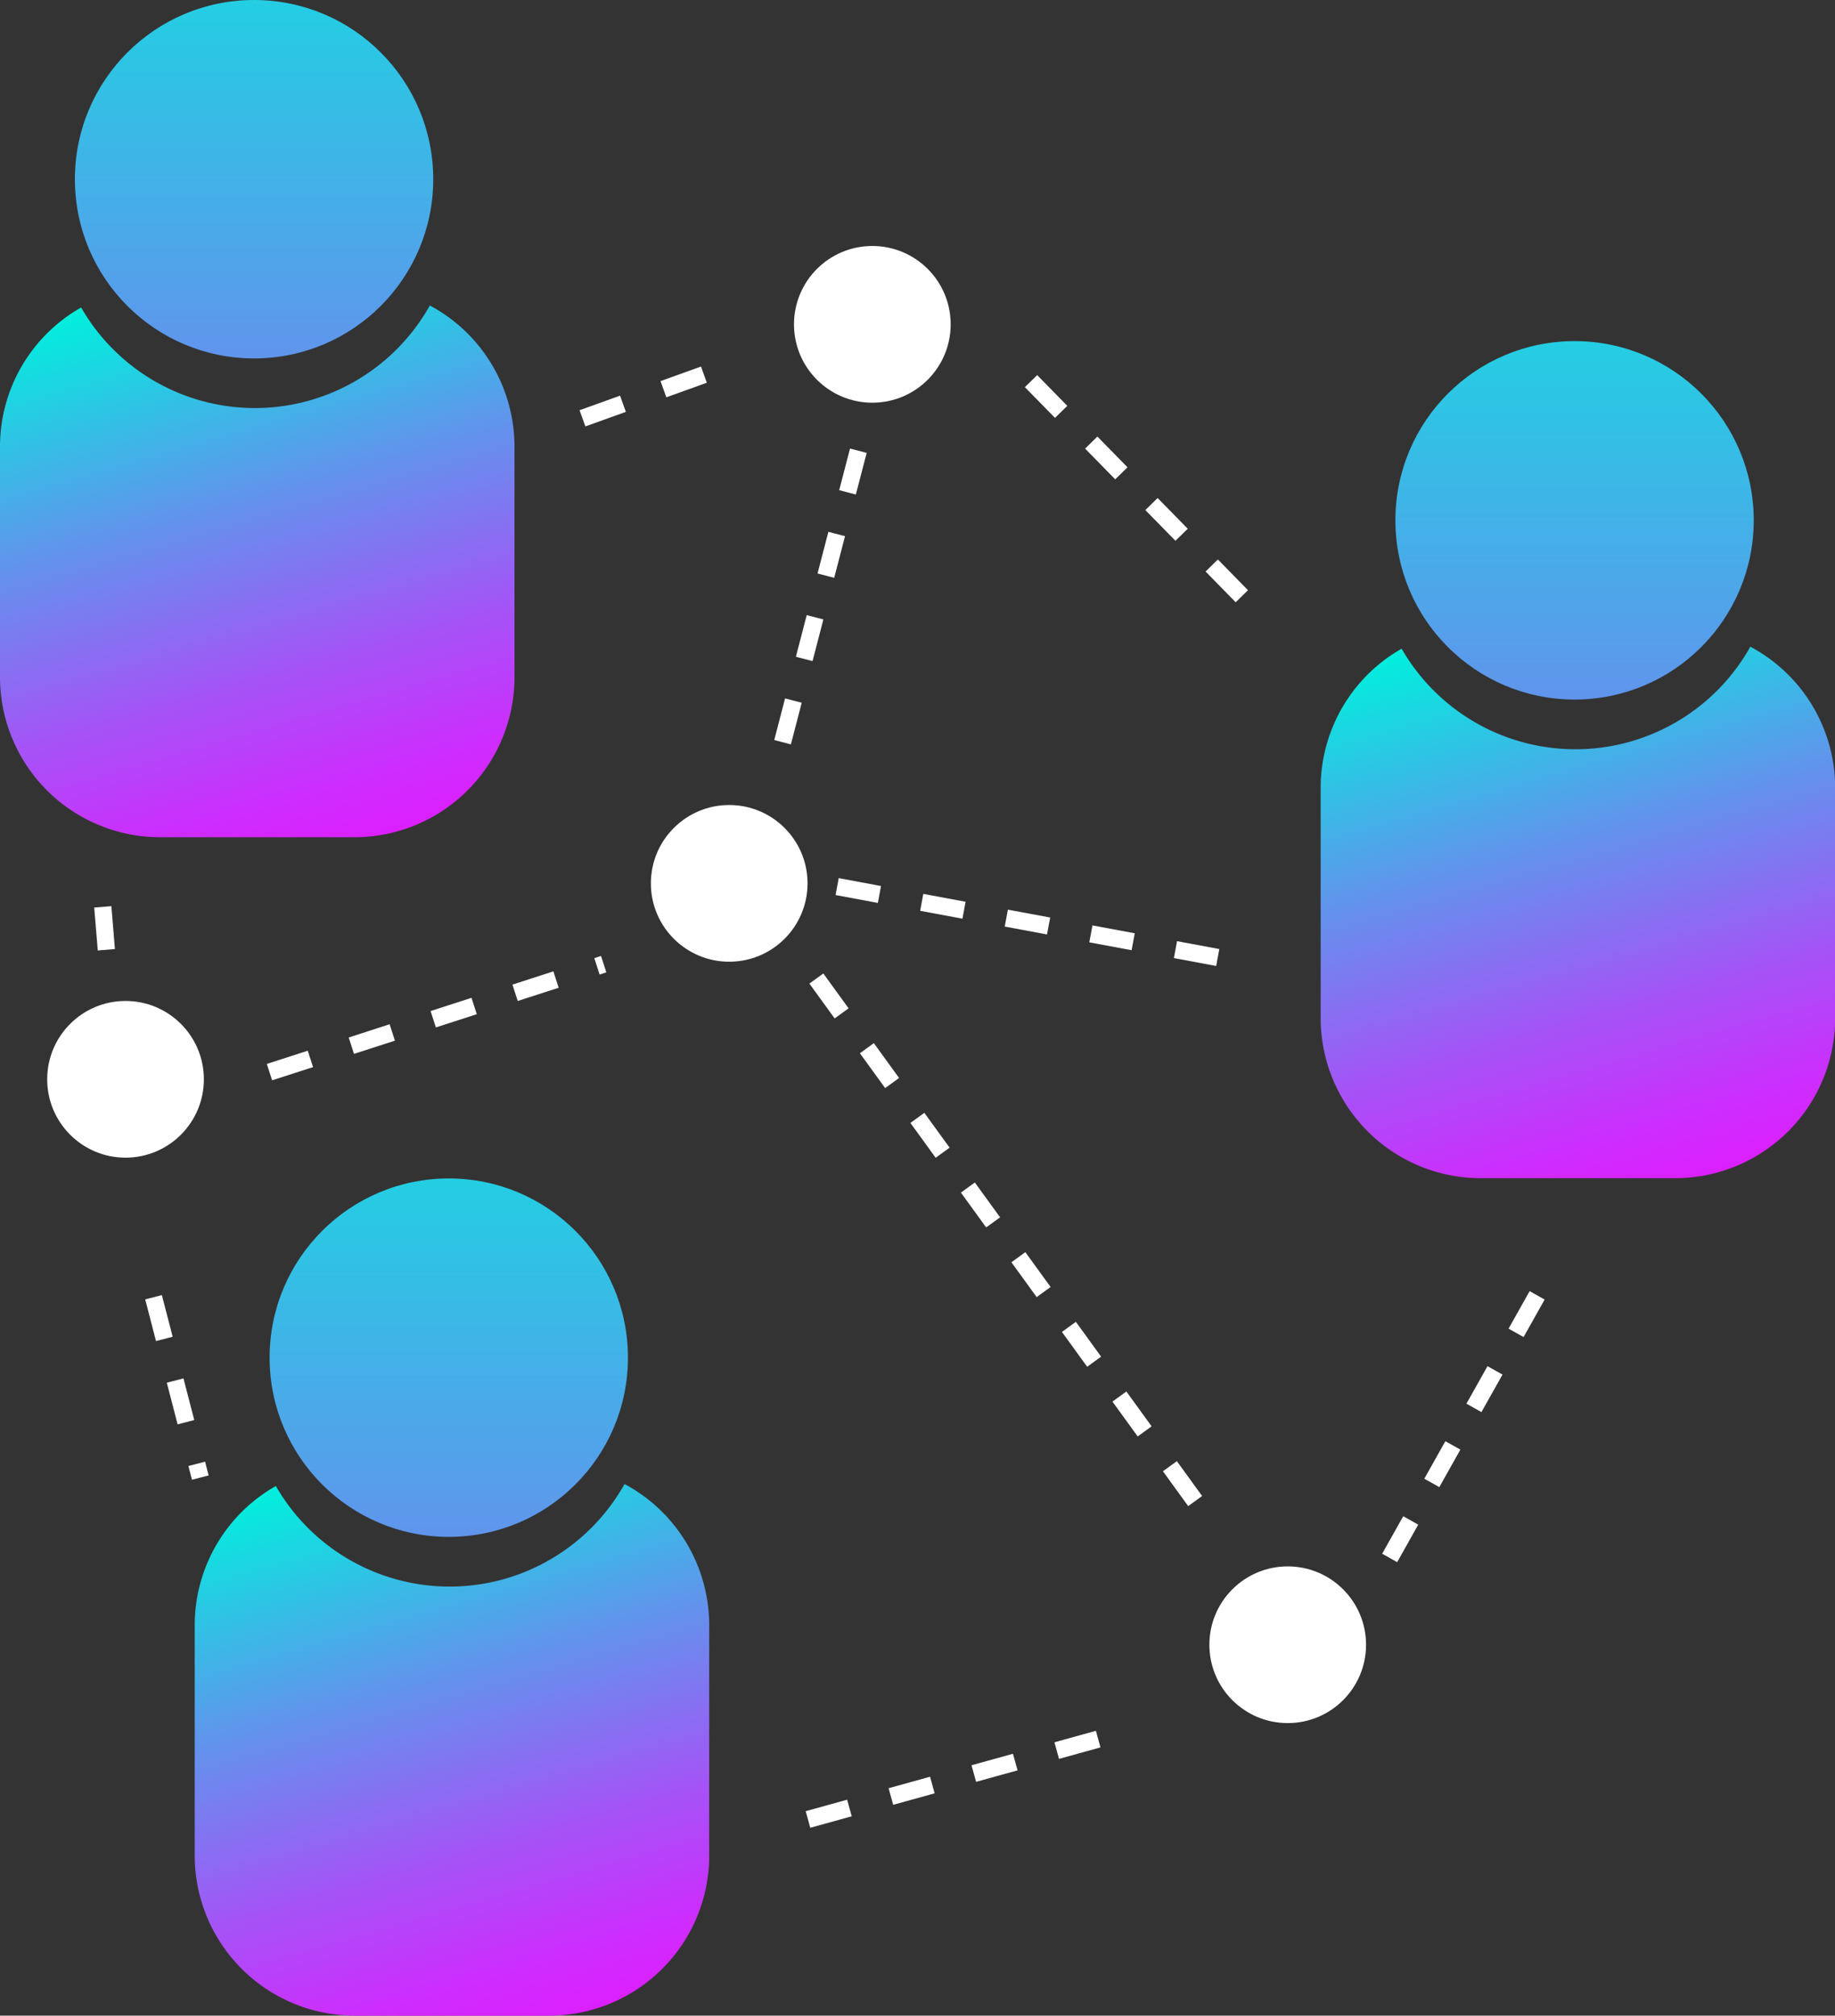 <svg xmlns="http://www.w3.org/2000/svg" xmlns:xlink="http://www.w3.org/1999/xlink" viewBox="0 0 426.56 468.45"><rect x="0" y="0" width="426.56" height="468.45" fill="#333333" stroke="none"/><defs><style>.cls-1,.cls-3{fill:none;}.cls-1{stroke:#fff;stroke-miterlimit:10;stroke-width:4px;stroke-dasharray:10;}.cls-2{fill:#fff;}.cls-4{fill:url(#Neues_Verlaufsfeld_1);}.cls-5{fill:url(#Neues_Verlaufsfeld_1-2);}.cls-6{fill:url(#Neues_Verlaufsfeld_1-3);}.cls-7{fill:url(#Neues_Verlaufsfeld_1-4);}.cls-8{fill:url(#Neues_Verlaufsfeld_1-5);}.cls-9{fill:url(#Neues_Verlaufsfeld_1-6);}</style><linearGradient id="Neues_Verlaufsfeld_1" x1="40.82" y1="65.12" x2="79.07" y2="197.09" gradientUnits="userSpaceOnUse"><stop offset="0" stop-color="#00f0dd"/><stop offset="0.02" stop-color="#05ebde"/><stop offset="0.38" stop-color="#6095ec"/><stop offset="0.68" stop-color="#a355f6"/><stop offset="0.89" stop-color="#cc2efd"/><stop offset="1" stop-color="#dc1fff"/></linearGradient><linearGradient id="Neues_Verlaufsfeld_1-2" x1="59.06" y1="-49.24" x2="59.06" y2="298.82" xlink:href="#Neues_Verlaufsfeld_1"/><linearGradient id="Neues_Verlaufsfeld_1-3" x1="86.08" y1="339" x2="124.33" y2="470.97" xlink:href="#Neues_Verlaufsfeld_1"/><linearGradient id="Neues_Verlaufsfeld_1-4" x1="104.32" y1="224.63" x2="104.32" y2="572.69" xlink:href="#Neues_Verlaufsfeld_1"/><linearGradient id="Neues_Verlaufsfeld_1-5" x1="347.78" y1="144.4" x2="386.03" y2="276.37" xlink:href="#Neues_Verlaufsfeld_1"/><linearGradient id="Neues_Verlaufsfeld_1-6" x1="366.02" y1="30.03" x2="366.02" y2="378.09" xlink:href="#Neues_Verlaufsfeld_1"/></defs><title>Element 4</title><g id="Ebene_2" data-name="Ebene 2"><g id="Ebene_5" data-name="Ebene 5"><line class="cls-1" x1="187.82" y1="422.86" x2="264.67" y2="401.58"/><circle class="cls-2" cx="202.78" cy="75.38" r="18.21"/><circle class="cls-2" cx="29.18" cy="250.84" r="18.21"/><circle class="cls-2" cx="169.51" cy="205.3" r="18.21"/><line class="cls-1" x1="323.04" y1="362.08" x2="359.84" y2="296.56"/><line class="cls-1" x1="135.4" y1="97.22" x2="171.83" y2="84.12"/><line class="cls-1" x1="35.69" y1="301.49" x2="46.56" y2="343.4"/><circle class="cls-2" cx="299.34" cy="382.25" r="18.21"/><line class="cls-3" x1="272.85" y1="287.46" x2="285.12" y2="343.59"/><line class="cls-1" x1="199.53" y1="104.75" x2="180.1" y2="179.47"/><line class="cls-1" x1="62.64" y1="249.17" x2="140.33" y2="224.08"/><line class="cls-1" x1="189.77" y1="227.42" x2="283.17" y2="356.23"/><line class="cls-1" x1="239.67" y1="88.58" x2="294.88" y2="144.9"/><line class="cls-1" x1="194.6" y1="206.05" x2="289.39" y2="223.71"/><line class="cls-1" x1="24.72" y1="220.73" x2="23.6" y2="207.16"/><path class="cls-4" d="M99.92,71a46.6,46.6,0,0,1-81.06.46A37.18,37.18,0,0,0,0,103.76v53.7a37.22,37.22,0,0,0,37.12,37.12H82.49a37.22,37.22,0,0,0,37.11-37.12v-53.7A37.2,37.2,0,0,0,99.92,71Z"/><circle class="cls-5" cx="59.06" cy="41.65" r="41.65"/><path class="cls-6" d="M145.18,344.9a46.6,46.6,0,0,1-81.06.46,37.2,37.2,0,0,0-18.86,32.28v53.7a37.22,37.22,0,0,0,37.11,37.11h45.38a37.22,37.22,0,0,0,37.11-37.11v-53.7A37.21,37.21,0,0,0,145.18,344.9Z"/><circle class="cls-7" cx="104.32" cy="315.53" r="41.65"/><path class="cls-8" d="M406.88,150.3a46.6,46.6,0,0,1-81.06.46A37.19,37.19,0,0,0,307,183v53.71a37.22,37.22,0,0,0,37.11,37.11h45.38a37.22,37.22,0,0,0,37.11-37.11V183A37.2,37.2,0,0,0,406.88,150.3Z"/><circle class="cls-9" cx="366.02" cy="120.93" r="41.65"/></g></g></svg>